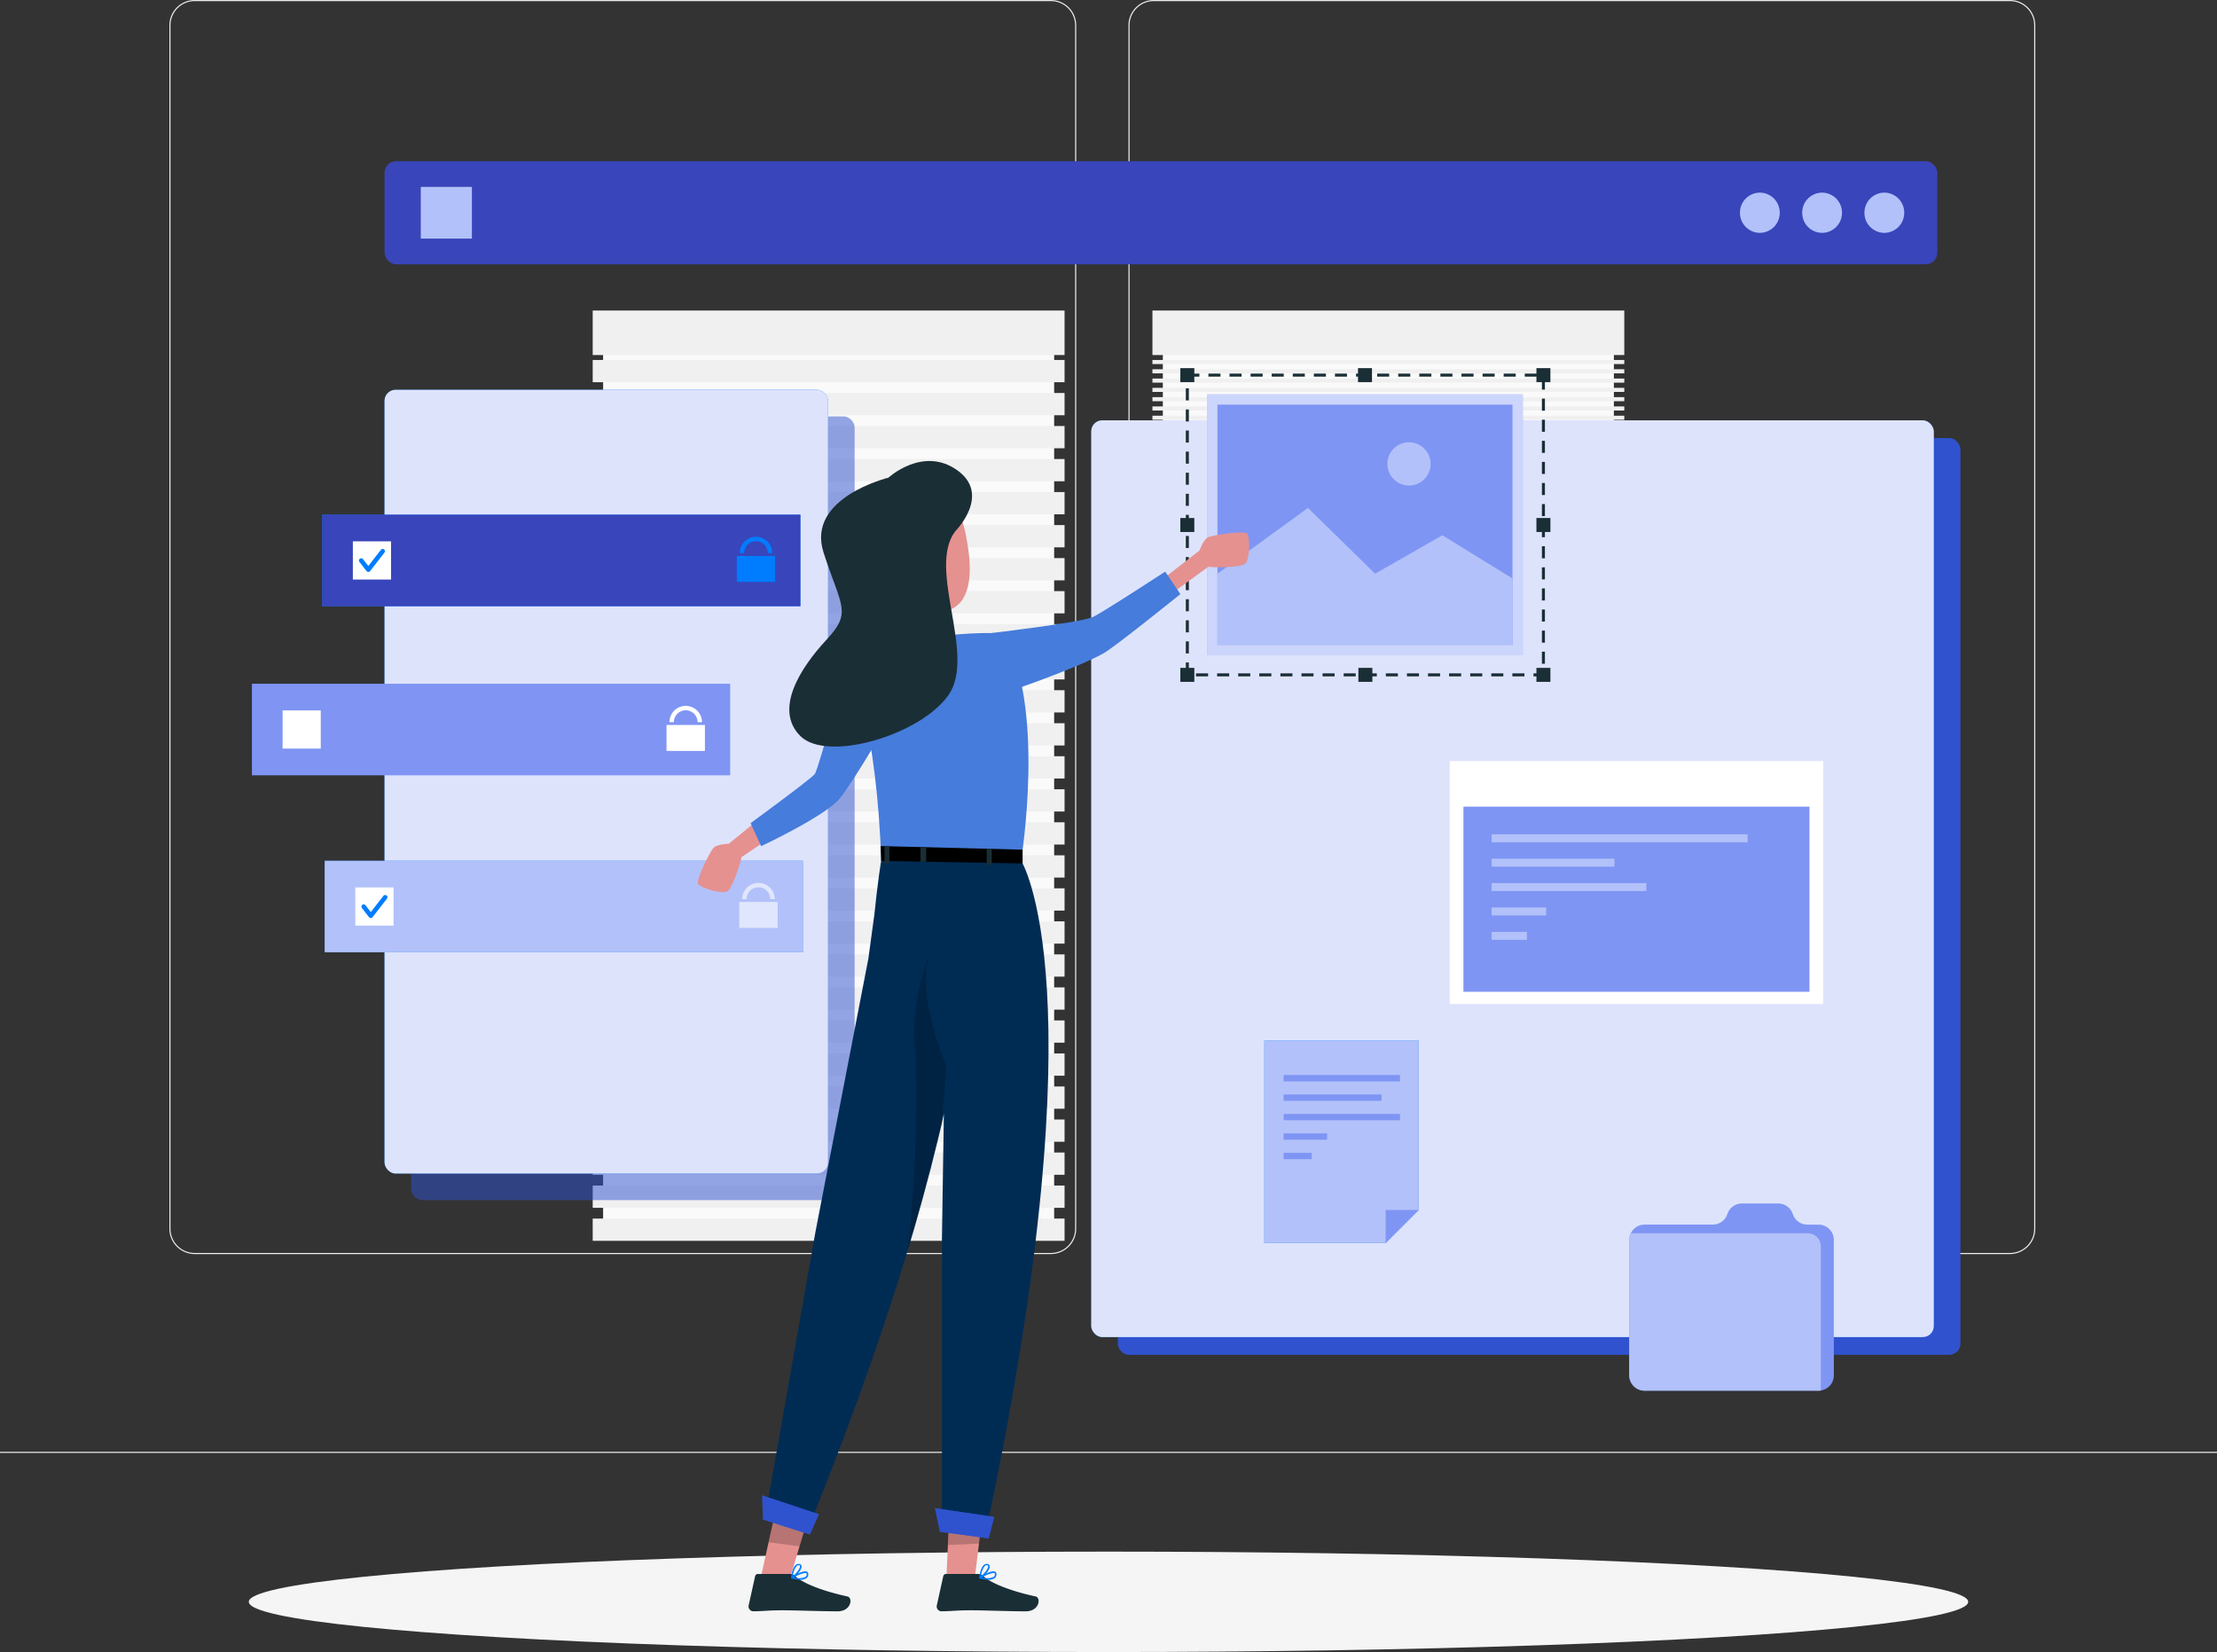 <svg xmlns="http://www.w3.org/2000/svg" xmlns:xlink="http://www.w3.org/1999/xlink" width="735.889" height="548.396" viewBox="0 0 735.889 548.396">
  <rect x="0" y="0" width="735.889" height="548.396" fill="#333333" stroke="none"/>
  <defs>
    <clipPath id="clip-path">
      <path id="Path_1168" data-name="Path 1168" d="M-983.618,256.864l3.5,7.638s21.532-10.082,26.2-15.954c1.192-1.516,2.841-3.93,4.621-6.682,2.929-4.548,6.24-10.023,8.536-13.864,1.707-2.87,2.855-4.827,2.855-4.827l-12.186-19.221c-2.664,2.046-10.818,34.9-12.275,36.662S-983.618,256.864-983.618,256.864Z" transform="translate(983.618 -203.954)" fill="#467cdb"/>
    </clipPath>
    <clipPath id="clip-path-2">
      <path id="Path_1193" data-name="Path 1193" d="M-904.612,272.683s8.563-52.172-6.154-75.564c0,0-29.393-1.826-50.071,10.11,0,0,8.544,23.228,9.817,65.454Z" transform="translate(960.837 -197.019)" fill="#467cdb"/>
    </clipPath>
  </defs>
  <g id="Group_371" data-name="Group 371" transform="translate(1152.902 -54.243)">
    <g id="Group_348" data-name="Group 348" transform="translate(-956.164 157.325)">
      <g id="Group_345" data-name="Group 345" transform="translate(0 0)">
        <rect id="Rectangle_254" data-name="Rectangle 254" width="149.713" height="301.032" transform="translate(3.455 4.085)" fill="#fafafa"/>
        <rect id="Rectangle_255" data-name="Rectangle 255" width="156.623" height="14.772" fill="#f0f0f0"/>
        <g id="Group_344" data-name="Group 344" transform="translate(0 16.409)">
          <rect id="Rectangle_256" data-name="Rectangle 256" width="156.623" height="7.386" fill="#f0f0f0"/>
          <rect id="Rectangle_257" data-name="Rectangle 257" width="156.623" height="7.386" transform="translate(0 10.962)" fill="#f0f0f0"/>
          <rect id="Rectangle_258" data-name="Rectangle 258" width="156.623" height="7.386" transform="translate(0 21.924)" fill="#f0f0f0"/>
          <rect id="Rectangle_259" data-name="Rectangle 259" width="156.623" height="7.386" transform="translate(0 32.886)" fill="#f0f0f0"/>
          <rect id="Rectangle_260" data-name="Rectangle 260" width="156.623" height="7.386" transform="translate(0 43.849)" fill="#f0f0f0"/>
          <rect id="Rectangle_261" data-name="Rectangle 261" width="156.623" height="7.386" transform="translate(0 54.811)" fill="#f0f0f0"/>
          <rect id="Rectangle_262" data-name="Rectangle 262" width="156.623" height="7.386" transform="translate(0 65.773)" fill="#f0f0f0"/>
          <rect id="Rectangle_263" data-name="Rectangle 263" width="156.623" height="7.386" transform="translate(0 76.735)" fill="#f0f0f0"/>
          <rect id="Rectangle_264" data-name="Rectangle 264" width="156.623" height="7.386" transform="translate(0 87.697)" fill="#f0f0f0"/>
          <rect id="Rectangle_265" data-name="Rectangle 265" width="156.623" height="7.386" transform="translate(0 98.659)" fill="#f0f0f0"/>
          <rect id="Rectangle_266" data-name="Rectangle 266" width="156.623" height="7.386" transform="translate(0 109.621)" fill="#f0f0f0"/>
          <rect id="Rectangle_267" data-name="Rectangle 267" width="156.623" height="7.386" transform="translate(0 120.583)" fill="#f0f0f0"/>
          <rect id="Rectangle_268" data-name="Rectangle 268" width="156.623" height="7.386" transform="translate(0 131.546)" fill="#f0f0f0"/>
          <rect id="Rectangle_269" data-name="Rectangle 269" width="156.623" height="7.386" transform="translate(0 142.508)" fill="#f0f0f0"/>
          <rect id="Rectangle_270" data-name="Rectangle 270" width="156.623" height="7.386" transform="translate(0 153.47)" fill="#f0f0f0"/>
          <rect id="Rectangle_271" data-name="Rectangle 271" width="156.623" height="7.386" transform="translate(0 164.432)" fill="#f0f0f0"/>
          <rect id="Rectangle_272" data-name="Rectangle 272" width="156.623" height="7.386" transform="translate(0 175.394)" fill="#f0f0f0"/>
          <rect id="Rectangle_273" data-name="Rectangle 273" width="156.623" height="7.386" transform="translate(0 186.356)" fill="#f0f0f0"/>
          <rect id="Rectangle_274" data-name="Rectangle 274" width="156.623" height="7.386" transform="translate(0 197.318)" fill="#f0f0f0"/>
          <rect id="Rectangle_275" data-name="Rectangle 275" width="156.623" height="7.386" transform="translate(0 208.281)" fill="#f0f0f0"/>
          <rect id="Rectangle_276" data-name="Rectangle 276" width="156.623" height="7.386" transform="translate(0 219.243)" fill="#f0f0f0"/>
          <rect id="Rectangle_277" data-name="Rectangle 277" width="156.623" height="7.386" transform="translate(0 230.205)" fill="#f0f0f0"/>
          <rect id="Rectangle_278" data-name="Rectangle 278" width="156.623" height="7.386" transform="translate(0 241.167)" fill="#f0f0f0"/>
          <rect id="Rectangle_279" data-name="Rectangle 279" width="156.623" height="7.386" transform="translate(0 252.129)" fill="#f0f0f0"/>
          <rect id="Rectangle_280" data-name="Rectangle 280" width="156.623" height="7.386" transform="translate(0 263.091)" fill="#f0f0f0"/>
          <rect id="Rectangle_281" data-name="Rectangle 281" width="156.623" height="7.386" transform="translate(0 274.053)" fill="#f0f0f0"/>
          <rect id="Rectangle_282" data-name="Rectangle 282" width="156.623" height="7.386" transform="translate(0 285.016)" fill="#f0f0f0"/>
        </g>
      </g>
      <g id="Group_347" data-name="Group 347" transform="translate(185.789 0)">
        <rect id="Rectangle_283" data-name="Rectangle 283" width="149.713" height="301.032" transform="translate(3.455 4.085)" fill="#fafafa"/>
        <rect id="Rectangle_284" data-name="Rectangle 284" width="156.623" height="14.772" fill="#f0f0f0"/>
        <g id="Group_346" data-name="Group 346" transform="translate(0 16.409)">
          <rect id="Rectangle_285" data-name="Rectangle 285" width="156.623" height="1.359" fill="#f0f0f0"/>
          <rect id="Rectangle_286" data-name="Rectangle 286" width="156.623" height="1.359" transform="translate(0 3.084)" fill="#f0f0f0"/>
          <rect id="Rectangle_287" data-name="Rectangle 287" width="156.623" height="1.359" transform="translate(0 6.169)" fill="#f0f0f0"/>
          <rect id="Rectangle_288" data-name="Rectangle 288" width="156.623" height="1.359" transform="translate(0 9.253)" fill="#f0f0f0"/>
          <rect id="Rectangle_289" data-name="Rectangle 289" width="156.623" height="1.359" transform="translate(0 12.337)" fill="#f0f0f0"/>
          <rect id="Rectangle_290" data-name="Rectangle 290" width="156.623" height="1.359" transform="translate(0 15.421)" fill="#f0f0f0"/>
          <rect id="Rectangle_291" data-name="Rectangle 291" width="156.623" height="1.359" transform="translate(0 18.506)" fill="#f0f0f0"/>
          <rect id="Rectangle_292" data-name="Rectangle 292" width="156.623" height="1.359" transform="translate(0 21.59)" fill="#f0f0f0"/>
          <rect id="Rectangle_293" data-name="Rectangle 293" width="156.623" height="1.359" transform="translate(0 24.674)" fill="#f0f0f0"/>
          <rect id="Rectangle_294" data-name="Rectangle 294" width="156.623" height="1.359" transform="translate(0 27.759)" fill="#f0f0f0"/>
          <rect id="Rectangle_295" data-name="Rectangle 295" width="156.623" height="1.359" transform="translate(0 30.843)" fill="#f0f0f0"/>
          <rect id="Rectangle_296" data-name="Rectangle 296" width="156.623" height="1.359" transform="translate(0 33.927)" fill="#f0f0f0"/>
          <rect id="Rectangle_297" data-name="Rectangle 297" width="156.623" height="1.359" transform="translate(0 37.011)" fill="#f0f0f0"/>
          <rect id="Rectangle_298" data-name="Rectangle 298" width="156.623" height="1.359" transform="translate(0 40.096)" fill="#f0f0f0"/>
          <rect id="Rectangle_299" data-name="Rectangle 299" width="156.623" height="1.359" transform="translate(0 43.18)" fill="#f0f0f0"/>
          <rect id="Rectangle_300" data-name="Rectangle 300" width="156.623" height="1.359" transform="translate(0 46.264)" fill="#f0f0f0"/>
          <rect id="Rectangle_301" data-name="Rectangle 301" width="156.623" height="1.359" transform="translate(0 49.349)" fill="#f0f0f0"/>
          <rect id="Rectangle_302" data-name="Rectangle 302" width="156.623" height="1.359" transform="translate(0 52.433)" fill="#f0f0f0"/>
        </g>
      </g>
    </g>
    <rect id="Rectangle_303" data-name="Rectangle 303" width="735.889" height="0.368" transform="translate(-1152.902 536.17)" fill="#ececec"/>
    <path id="Path_1147" data-name="Path 1147" d="M-822.1,470.531h-284.2a8.41,8.41,0,0,1-8.4-8.4V62.642a8.409,8.409,0,0,1,8.4-8.4h284.2a8.409,8.409,0,0,1,8.4,8.4V462.13A8.41,8.41,0,0,1-822.1,470.531Zm-284.2-415.92a8.041,8.041,0,0,0-8.033,8.031V462.13a8.041,8.041,0,0,0,8.033,8.033h284.2a8.041,8.041,0,0,0,8.031-8.033V62.642a8.041,8.041,0,0,0-8.031-8.031Z" transform="translate(18.025 0)" fill="#ececec"/>
    <path id="Path_1148" data-name="Path 1148" d="M-605.8,470.531H-890a8.411,8.411,0,0,1-8.4-8.4V62.642a8.41,8.41,0,0,1,8.4-8.4h284.2a8.409,8.409,0,0,1,8.4,8.4V462.13A8.41,8.41,0,0,1-605.8,470.531ZM-890,54.611a8.042,8.042,0,0,0-8.031,8.031V462.13A8.042,8.042,0,0,0-890,470.163h284.2a8.041,8.041,0,0,0,8.033-8.033V62.642a8.041,8.041,0,0,0-8.033-8.031Z" transform="translate(120.069 0)" fill="#ececec"/>
    <ellipse id="_Path_" data-name="&lt;Path&gt;" cx="285.362" cy="16.666" rx="285.362" ry="16.666" transform="translate(-1070.319 569.308)" fill="#f5f5f5"/>
    <rect id="Rectangle_304" data-name="Rectangle 304" width="279.665" height="304.31" rx="3.654" transform="translate(-781.854 199.661)" fill="#3052ce"/>
    <rect id="Rectangle_305" data-name="Rectangle 305" width="279.665" height="304.31" rx="3.654" transform="translate(-790.685 193.774)" fill="#007cff"/>
    <rect id="Rectangle_306" data-name="Rectangle 306" width="279.665" height="304.31" rx="3.654" transform="translate(-790.685 193.774)" fill="#dee3fc"/>
    <rect id="Rectangle_307" data-name="Rectangle 307" width="147.205" height="260.157" rx="3.654" transform="translate(-1016.427 192.466)" fill="#3052ce" opacity="0.51"/>
    <rect id="Rectangle_308" data-name="Rectangle 308" width="147.205" height="260.157" rx="3.654" transform="translate(-1025.258 183.636)" fill="#007cff"/>
    <rect id="Rectangle_309" data-name="Rectangle 309" width="147.205" height="260.157" rx="3.654" transform="translate(-1025.258 183.636)" fill="#dee3fc"/>
    <rect id="Rectangle_310" data-name="Rectangle 310" width="515.411" height="34.228" rx="3.852" transform="translate(-1025.258 107.75)" fill="#3945ba"/>
    <path id="Path_1149" data-name="Path 1149" d="M-747.279,104.366a6.641,6.641,0,0,1-6.605,6.677,6.641,6.641,0,0,1-6.605-6.677,6.641,6.641,0,0,1,6.605-6.677A6.641,6.641,0,0,1-747.279,104.366Z" transform="translate(185.131 20.497)" fill="#b2c1f9"/>
    <path id="Path_1150" data-name="Path 1150" d="M-733.242,104.366a6.642,6.642,0,0,1-6.605,6.677,6.641,6.641,0,0,1-6.605-6.677,6.641,6.641,0,0,1,6.605-6.677A6.642,6.642,0,0,1-733.242,104.366Z" transform="translate(191.754 20.497)" fill="#b2c1f9"/>
    <path id="Path_1151" data-name="Path 1151" d="M-719.205,104.366a6.642,6.642,0,0,1-6.605,6.677,6.641,6.641,0,0,1-6.605-6.677,6.641,6.641,0,0,1,6.605-6.677A6.642,6.642,0,0,1-719.205,104.366Z" transform="translate(198.376 20.497)" fill="#b2c1f9"/>
    <rect id="Rectangle_311" data-name="Rectangle 311" width="16.982" height="17.169" transform="translate(-1013.241 116.279)" fill="#b2c1f9"/>
    <rect id="Rectangle_312" data-name="Rectangle 312" width="158.711" height="30.361" transform="translate(-1045.948 225.103)" fill="#007cff"/>
    <rect id="Rectangle_313" data-name="Rectangle 313" width="158.711" height="30.361" transform="translate(-1045.948 225.103)" fill="#3945ba"/>
    <g id="Group_349" data-name="Group 349" transform="translate(-1035.779 233.946)">
      <rect id="Rectangle_314" data-name="Rectangle 314" width="12.677" height="12.677" fill="#fff"/>
      <path id="Path_1152" data-name="Path 1152" d="M-1071.438,181.66l2.362,3.043,4.767-6.141" transform="translate(1074.212 -175.294)" fill="none" stroke="#007cff" stroke-linecap="round" stroke-linejoin="round" stroke-width="1.5"/>
    </g>
    <path id="Path_1153" data-name="Path 1153" d="M-973.99,190.273h-12.746v-8.616h12.746Zm-6.373-14.955a5.413,5.413,0,0,0-5.406,5.406h1.472a3.938,3.938,0,0,1,3.934-3.934,3.938,3.938,0,0,1,3.934,3.934h1.472A5.412,5.412,0,0,0-980.363,175.318Z" transform="translate(78.393 57.12)" fill="#007cff"/>
    <g id="Group_350" data-name="Group 350" transform="translate(-1069.27 281.224)">
      <rect id="Rectangle_315" data-name="Rectangle 315" width="158.711" height="30.361" fill="#7f95f4"/>
      <rect id="Rectangle_316" data-name="Rectangle 316" width="158.711" height="30.361" fill="#7f95f4" opacity="0.4" style="isolation: isolate"/>
    </g>
    <g id="Group_351" data-name="Group 351" transform="translate(-1059.101 290.066)">
      <rect id="Rectangle_317" data-name="Rectangle 317" width="12.677" height="12.677" fill="#fff"/>
    </g>
    <g id="Group_353" data-name="Group 353" transform="translate(-931.664 288.559)">
      <rect id="Rectangle_318" data-name="Rectangle 318" width="12.745" height="8.617" transform="translate(0 6.339)" fill="#fff"/>
      <g id="Group_352" data-name="Group 352" transform="translate(0.967)">
        <path id="Path_1154" data-name="Path 1154" d="M-991.113,218.855h-1.472a3.938,3.938,0,0,0-3.934-3.934,3.938,3.938,0,0,0-3.934,3.934h-1.472a5.412,5.412,0,0,1,5.406-5.406A5.413,5.413,0,0,1-991.113,218.855Z" transform="translate(1001.925 -213.449)" fill="#fff"/>
      </g>
    </g>
    <rect id="Rectangle_319" data-name="Rectangle 319" width="158.711" height="30.361" transform="translate(-1045.126 339.982)" fill="#007cff"/>
    <rect id="Rectangle_320" data-name="Rectangle 320" width="158.711" height="30.361" transform="translate(-1045.126 339.982)" fill="#b2c1f9"/>
    <g id="Group_354" data-name="Group 354" transform="translate(-1034.957 348.824)">
      <rect id="Rectangle_321" data-name="Rectangle 321" width="12.677" height="12.677" fill="#fff"/>
      <path id="Path_1155" data-name="Path 1155" d="M-1070.88,259.715l2.362,3.043,4.767-6.141" transform="translate(1073.653 -253.349)" fill="none" stroke="#007cff" stroke-linecap="round" stroke-linejoin="round" stroke-width="1.5"/>
    </g>
    <g id="Group_356" data-name="Group 356" transform="translate(-907.52 347.317)" opacity="0.6" style="isolation: isolate">
      <rect id="Rectangle_322" data-name="Rectangle 322" width="12.745" height="8.617" transform="translate(0 6.339)" fill="#fff"/>
      <g id="Group_355" data-name="Group 355" transform="translate(0.966)">
        <path id="Path_1156" data-name="Path 1156" d="M-974.708,258.779h-1.472a3.939,3.939,0,0,0-3.934-3.936,3.94,3.94,0,0,0-3.936,3.936h-1.472a5.413,5.413,0,0,1,5.407-5.407A5.413,5.413,0,0,1-974.708,258.779Z" transform="translate(985.521 -253.372)" fill="#fff"/>
      </g>
    </g>
    <g id="Group_357" data-name="Group 357" transform="translate(-671.68 306.892)">
      <rect id="Rectangle_323" data-name="Rectangle 323" width="123.934" height="80.607" fill="#fff"/>
      <rect id="Rectangle_324" data-name="Rectangle 324" width="123.934" height="80.607" fill="#fff" opacity="0.5" style="isolation: isolate"/>
    </g>
    <rect id="Rectangle_325" data-name="Rectangle 325" width="114.866" height="61.463" transform="translate(-667.146 322.006)" fill="#7f95f4"/>
    <g id="Group_358" data-name="Group 358" transform="translate(-657.786 331.189)">
      <rect id="Rectangle_326" data-name="Rectangle 326" width="84.969" height="2.644" fill="#b2c1f9"/>
      <rect id="Rectangle_327" data-name="Rectangle 327" width="40.768" height="2.644" transform="translate(0 8.098)" fill="#b2c1f9"/>
      <rect id="Rectangle_328" data-name="Rectangle 328" width="51.347" height="2.644" transform="translate(0 16.196)" fill="#b2c1f9"/>
      <rect id="Rectangle_329" data-name="Rectangle 329" width="18.097" height="2.644" transform="translate(0 24.294)" fill="#b2c1f9"/>
      <rect id="Rectangle_330" data-name="Rectangle 330" width="11.719" height="2.644" transform="translate(0 32.391)" fill="#b2c1f9"/>
    </g>
    <path id="Path_1157" data-name="Path 1157" d="M-717.549,337.8v44.942a5.064,5.064,0,0,1-4.324,5.02,3.915,3.915,0,0,1-.761.065H-780.37a5.084,5.084,0,0,1-5.085-5.085V337.8a4.865,4.865,0,0,1,.518-2.218,5.068,5.068,0,0,1,4.567-2.883h22.626a5.137,5.137,0,0,0,3-.971A4.983,4.983,0,0,0-752.9,329.2a5.1,5.1,0,0,1,4.842-3.515h12.049a5.082,5.082,0,0,1,4.842,3.515,5.086,5.086,0,0,0,4.842,3.5h3.693A5.1,5.1,0,0,1-717.549,337.8Z" transform="translate(173.353 128.058)" fill="#7f95f4"/>
    <path id="Path_1158" data-name="Path 1158" d="M-721.873,336.745v47.84l-.065.065H-780.37a5.084,5.084,0,0,1-5.085-5.085V334.623a4.865,4.865,0,0,1,.518-2.218h58.723A4.341,4.341,0,0,1-721.873,336.745Z" transform="translate(173.353 131.23)" fill="#b2c1f9"/>
    <path id="Path_1159" data-name="Path 1159" d="M-816.505,288.96v56.207l-10.979,10.979h-40.268V288.96Z" transform="translate(134.527 110.734)" fill="#007cff"/>
    <path id="Path_1160" data-name="Path 1160" d="M-816.505,288.96v56.207l-10.979,10.979h-40.268V288.96Z" transform="translate(134.527 110.734)" fill="#b2c1f9"/>
    <g id="Group_359" data-name="Group 359" transform="translate(-692.957 455.901)">
      <path id="Path_1161" data-name="Path 1161" d="M-829.413,327.15h-10.979v10.979Z" transform="translate(840.392 -327.15)" fill="#7f95f4"/>
    </g>
    <g id="Group_360" data-name="Group 360" transform="translate(-726.835 411.097)">
      <rect id="Rectangle_331" data-name="Rectangle 331" width="38.642" height="2.109" fill="#7f95f4"/>
      <rect id="Rectangle_332" data-name="Rectangle 332" width="32.509" height="2.108" transform="translate(0 6.457)" fill="#7f95f4"/>
      <rect id="Rectangle_333" data-name="Rectangle 333" width="38.642" height="2.108" transform="translate(0 12.915)" fill="#7f95f4"/>
      <rect id="Rectangle_334" data-name="Rectangle 334" width="14.431" height="2.108" transform="translate(0 19.372)" fill="#7f95f4"/>
      <rect id="Rectangle_335" data-name="Rectangle 335" width="9.345" height="2.109" transform="translate(0 25.829)" fill="#7f95f4"/>
    </g>
    <rect id="Rectangle_336" data-name="Rectangle 336" width="104.771" height="86.571" transform="translate(-752.206 185.154)" fill="#7f95f4"/>
    <path id="Path_1162" data-name="Path 1162" d="M-880.649,143.191v86.571h104.771V143.191ZM-779.3,226.343h-97.937V146.608H-779.3Z" transform="translate(128.443 41.964)" fill="#fff" opacity="0.6" style="isolation: isolate"/>
    <path id="Path_1163" data-name="Path 1163" d="M-878.327,190.629l30.034-21.82,22.308,21.82,22.308-12.759,23.285,14.338v22.049h-97.936Z" transform="translate(129.539 54.05)" fill="#b2c1f9"/>
    <path id="Path_1164" data-name="Path 1164" d="M-825.659,161.175a7.174,7.174,0,0,1-7.173,7.175,7.176,7.176,0,0,1-7.175-7.175A7.174,7.174,0,0,1-832.832,154,7.173,7.173,0,0,1-825.659,161.175Z" transform="translate(147.617 47.064)" fill="#b2c1f9"/>
    <rect id="Rectangle_337" data-name="Rectangle 337" width="118.195" height="99.499" transform="translate(-758.791 178.766)" fill="none" stroke="#1a2e35" stroke-miterlimit="10" stroke-width="1" stroke-dasharray="4 3"/>
    <rect id="Rectangle_338" data-name="Rectangle 338" width="4.641" height="4.641" transform="translate(-642.916 176.446)" fill="#1a2e35"/>
    <rect id="Rectangle_339" data-name="Rectangle 339" width="4.641" height="4.641" transform="translate(-642.916 275.945)" fill="#1a2e35"/>
    <rect id="Rectangle_340" data-name="Rectangle 340" width="4.641" height="4.641" transform="translate(-761.111 275.945)" fill="#1a2e35"/>
    <rect id="Rectangle_341" data-name="Rectangle 341" width="4.641" height="4.641" transform="translate(-761.111 176.446)" fill="#1a2e35"/>
    <rect id="Rectangle_342" data-name="Rectangle 342" width="4.641" height="4.641" transform="translate(-702.141 176.446)" fill="#1a2e35"/>
    <rect id="Rectangle_343" data-name="Rectangle 343" width="4.641" height="4.641" transform="translate(-702.014 275.945)" fill="#1a2e35"/>
    <rect id="Rectangle_344" data-name="Rectangle 344" width="4.641" height="4.641" transform="translate(-642.916 226.195)" fill="#1a2e35"/>
    <rect id="Rectangle_345" data-name="Rectangle 345" width="4.641" height="4.641" transform="translate(-761.111 226.195)" fill="#1a2e35"/>
    <path id="Path_1165" data-name="Path 1165" d="M-969.607,235.91l-15.657,12.718s-3.83.079-5.032,1.344-5.825,10.66-5.169,11.943,8.383,3.813,10.012,2.3,4.458-10.211,4.4-11.138l20.009-13.423Z" transform="translate(74.246 85.706)" fill="#e5918f"/>
    <g id="Group_362" data-name="Group 362" transform="translate(-903.753 274.584)">
      <path id="Path_1166" data-name="Path 1166" d="M-983.618,256.864l3.5,7.638s21.532-10.082,26.2-15.954c1.192-1.516,2.841-3.93,4.621-6.682,2.929-4.548,6.24-10.023,8.536-13.864,1.707-2.87,2.855-4.827,2.855-4.827l-12.186-19.221c-2.664,2.046-10.818,34.9-12.275,36.662S-983.618,256.864-983.618,256.864Z" transform="translate(983.618 -203.954)" fill="#467cdb"/>
      <g id="Group_361" data-name="Group 361" clip-path="url(#clip-path)">
        <path id="Path_1167" data-name="Path 1167" d="M-960.295,238.64c2.929-4.548,6.24-10.023,8.536-13.864l-5.667-13.982S-960.5,226.836-960.295,238.64Z" transform="translate(994.617 -200.727)" fill="#467cdb" opacity="0.1" style="isolation: isolate"/>
      </g>
    </g>
    <path id="Path_1169" data-name="Path 1169" d="M-892.855,192.3l15.434-11.979s1.248-3.622,2.82-4.38,11.933-2.28,12.952-1.261,1.064,9.149-.877,10.235-11.085,1.117-11.952.78l-16.856,12.314Z" transform="translate(122.684 56.659)" fill="#e5918f"/>
    <path id="Path_1170" data-name="Path 1170" d="M-981.378,418.7l9.239,1.631,3.789-12.6,3.457-11.562-10.653-3.721-3.093,13.9Z" transform="translate(80.921 159.559)" fill="#e5918f"/>
    <path id="Path_1171" data-name="Path 1171" d="M-979.551,406.613l10.294,1.355,3.48-11.689-10.641-3.784Z" transform="translate(81.783 159.58)" opacity="0.2" style="isolation: isolate"/>
    <path id="Path_1172" data-name="Path 1172" d="M-939.469,418.789h9.381l1.541-12.588,1.394-11.749-11.137-1.693-.63,13.806Z" transform="translate(100.693 159.704)" fill="#e5918f"/>
    <path id="Path_1173" data-name="Path 1173" d="M-939.1,407.331l10.373-.456,1.394-12.116-11.137-1.876Z" transform="translate(100.869 159.763)" opacity="0.2" style="isolation: isolate"/>
    <g id="Group_364" data-name="Group 364" transform="translate(-898.638 332.372)">
      <g id="Group_363" data-name="Group 363">
        <path id="Path_1174" data-name="Path 1174" d="M-980.142,466.934l15.189,2.677c15.326-38.185,26.229-70.06,33.926-96.51,4.148-14.273,7.434-26.964,9.917-38.228l-.64,41.57v93.762h15.317C-868.915,292.121-895.5,250.721-895.5,250.721l-44.885-7.5c-1.706,6.7-3,17.642-3.759,25.2l-2.025,14.883-17.547,90.622Z" transform="translate(980.142 -243.218)" fill="#002c54"/>
      </g>
    </g>
    <g id="Group_365" data-name="Group 365" transform="translate(-899.908 550.642)">
      <path id="Path_1175" data-name="Path 1175" d="M-962.165,397.768l-18.84-6.246.255,8.013,15.581,4.969Z" transform="translate(981.005 -391.522)" fill="#3052ce"/>
      <path id="Path_1176" data-name="Path 1176" d="M-962.165,397.768l-18.84-6.246.255,8.013,15.581,4.969Z" transform="translate(981.005 -391.522)" fill="#3052ce" opacity="0.6" style="isolation: isolate"/>
    </g>
    <g id="Group_366" data-name="Group 366" transform="translate(-842.556 554.885)">
      <path id="Path_1177" data-name="Path 1177" d="M-922.4,397.279l-19.639-2.875,1.644,7.847,16.207,2.185Z" transform="translate(942.037 -394.404)" fill="#3052ce"/>
      <path id="Path_1178" data-name="Path 1178" d="M-922.4,397.279l-19.639-2.875,1.644,7.847,16.207,2.185Z" transform="translate(942.037 -394.404)" fill="#3052ce" opacity="0.6" style="isolation: isolate"/>
    </g>
    <path id="Path_1179" data-name="Path 1179" d="M-948.175,367.428c.708-2.371,1.461-4.7,2.128-6.989,3.759-12.956,6.271-24.607,9.215-35.065v-.028l1.535-19.252s-9.6-21.152-6.009-36.035c-.333.846-6.686,17.061-4.19,33.261A471.873,471.873,0,0,1-948.175,367.428Z" transform="translate(96.586 101.817)" opacity="0.2" style="isolation: isolate"/>
    <g id="Group_367" data-name="Group 367" transform="translate(-873.029 212.058)">
      <path id="Path_1180" data-name="Path 1180" d="M-945.587,203.4a2.26,2.26,0,0,0,.392.215,16.535,16.535,0,0,0,6.115,2.063c6.262.612,10.308-.761,12.659-3.863l.015,0c3.258-4.62,3.257-12.054,1.573-20.8a33.389,33.389,0,0,0-3.267-10.048c-.018-.026-.031-.128-.047-.153-.069-.1-.131-.252-.2-.355a12.138,12.138,0,0,0-9.8-6.195,24.609,24.609,0,0,0-5.288.093C-960.654,166.416-960.042,195.3-945.587,203.4Z" transform="translate(965.737 -160.2)" fill="#e5918f"/>
      <path id="Path_1181" data-name="Path 1181" d="M-948.786,191.7a16.127,16.127,0,0,0,6.084,1.824c6.262.611,10.282-.961,12.628-4.106a17.285,17.285,0,0,1-11.024.527C-943.707,189.139-946.368,190.073-948.786,191.7Z" transform="translate(969.327 -148.285)" fill="#e5918f" opacity="0.2" style="isolation: isolate"/>
      <path id="Path_1182" data-name="Path 1182" d="M-949.336,206.715c-1.545,4.81,4.623,7.435,4.623,7.435,10.844-3.423,13.32-8.769,13.32-8.769-8.237-5.379-4.468-17.944-4.468-17.944l-1.852.7-12.638,1.21s2.792,6.939,3.1,8.489c0,.013.01.028.009.043C-945.682,205.972-949.336,206.715-949.336,206.715Z" transform="translate(968.588 -149.22)" fill="#e5918f"/>
      <path id="Path_1183" data-name="Path 1183" d="M-925.114,172.122s2.517,11.935-8.235,18.6c0,0-3.276,13.164-10.476,14.281-9.815,1.523-20.318-11.359-18.764-26.074C-960.574,159.846-932.734,154.692-925.114,172.122Z" transform="translate(962.743 -161.471)" fill="#e5918f"/>
      <path id="Path_1184" data-name="Path 1184" d="M-936.86,179.818c-.249-1.879-2.172-4.842-5.039-4.033-2.969.837-3.675,8.514,3.98,9.213C-936.822,185.1-936.341,183.741-936.86,179.818Z" transform="translate(971.589 -154.782)" fill="#e5918f"/>
    </g>
    <path id="Path_1185" data-name="Path 1185" d="M-928.067,409.237h-10.47a.958.958,0,0,0-.93.749l-2.149,9.709a1.608,1.608,0,0,0,1.241,1.907,1.6,1.6,0,0,0,.355.035c4.286-.069,4.63-.333,10.013-.333,3.314,0,13.315.346,17.892.346s5.173-4.521,3.3-4.938c-8.405-1.831-14.731-4.37-17.421-6.782A2.64,2.64,0,0,0-928.067,409.237Z" transform="translate(99.664 167.478)" fill="#1a2e35"/>
    <path id="Path_1186" data-name="Path 1186" d="M-931.849,411.026a.265.265,0,0,1-.194-.222.237.237,0,0,1,.125-.25c.388-.249,3.91-2.414,5.117-1.788a.775.775,0,0,1,.444.721,1.527,1.527,0,0,1-.542,1.386,3.262,3.262,0,0,1-2.094.555A13.094,13.094,0,0,1-931.849,411.026Zm.749-.361a5.306,5.306,0,0,0,3.884-.194,1.069,1.069,0,0,0,.346-.93c-.013-.208-.1-.3-.166-.3a.593.593,0,0,0-.332-.069A10.556,10.556,0,0,0-931.1,410.665Z" transform="translate(104.195 167.202)" fill="#007cff"/>
    <path id="Path_1187" data-name="Path 1187" d="M-931.919,411.871a.275.275,0,0,1-.125-.236c.013-.152.277-3.286,1.54-4.314a1.39,1.39,0,0,1,1.1-.333.847.847,0,0,1,.832.68c.222,1.151-1.956,3.55-3.079,4.161h-.125A.235.235,0,0,1-931.919,411.871Zm1.747-4.243a6.107,6.107,0,0,0-1.289,3.412c1.123-.846,2.511-2.664,2.371-3.37-.013-.069-.041-.263-.374-.263h-.125A.88.88,0,0,0-930.172,407.628Z" transform="translate(104.196 166.412)" fill="#007cff"/>
    <path id="Path_1188" data-name="Path 1188" d="M-970.5,409.237h-10.47a.958.958,0,0,0-.929.749l-2.15,9.709a1.608,1.608,0,0,0,1.241,1.907,1.6,1.6,0,0,0,.355.035c4.286-.069,4.63-.333,10.012-.333,3.315,0,13.315.346,17.893.346s5.173-4.521,3.3-4.938c-8.405-1.831-14.731-4.37-17.421-6.782A2.64,2.64,0,0,0-970.5,409.237Z" transform="translate(79.643 167.478)" fill="#1a2e35"/>
    <path id="Path_1189" data-name="Path 1189" d="M-974.285,411.026a.264.264,0,0,1-.194-.222.237.237,0,0,1,.125-.25c.389-.249,3.912-2.414,5.119-1.788a.777.777,0,0,1,.443.721,1.526,1.526,0,0,1-.54,1.386,3.269,3.269,0,0,1-2.1.555A13.1,13.1,0,0,1-974.285,411.026Zm.749-.361a5.305,5.305,0,0,0,3.884-.194,1.07,1.07,0,0,0,.346-.93c-.013-.208-.1-.3-.166-.3a.592.592,0,0,0-.333-.069A10.555,10.555,0,0,0-973.536,410.665Z" transform="translate(84.175 167.202)" fill="#007cff"/>
    <path id="Path_1190" data-name="Path 1190" d="M-974.355,411.871a.274.274,0,0,1-.125-.236c.015-.152.278-3.286,1.539-4.314a1.392,1.392,0,0,1,1.1-.333.847.847,0,0,1,.832.68c.222,1.151-1.956,3.55-3.079,4.161h-.125A.229.229,0,0,1-974.355,411.871Zm1.747-4.243a6.118,6.118,0,0,0-1.289,3.412c1.123-.846,2.511-2.664,2.373-3.37-.015-.069-.043-.263-.375-.263h-.125A.88.88,0,0,0-972.608,407.628Z" transform="translate(84.176 166.412)" fill="#007cff"/>
    <g id="Group_369" data-name="Group 369" transform="translate(-870.225 264.377)">
      <path id="Path_1191" data-name="Path 1191" d="M-904.612,272.683s8.563-52.172-6.154-75.564c0,0-29.393-1.826-50.071,10.11,0,0,8.544,23.228,9.817,65.454Z" transform="translate(960.837 -197.019)" fill="#467cdb"/>
      <g id="Group_368" data-name="Group 368" clip-path="url(#clip-path-2)">
        <path id="Path_1192" data-name="Path 1192" d="M-917.082,231.215c.633-7.079-1.414-13.894-1.768-19.9a57.717,57.717,0,0,1-9.674-11.031S-931.2,221.421-917.082,231.215Z" transform="translate(975.986 -195.478)" fill="#467cdb" opacity="0.1" style="isolation: isolate"/>
      </g>
    </g>
    <path id="Path_1194" data-name="Path 1194" d="M-929.141,203.556s29.128-3.415,33.509-5.251c2.743-1.151,24.155-15.142,24.155-15.142l5.019,7.475s-21.906,17.689-25.609,19.723c-8.687,4.77-28.2,11.5-28.2,11.5S-932.064,213.663-929.141,203.556Z" transform="translate(105.346 60.822)" fill="#467cdb"/>
    <path id="Path_1195" data-name="Path 1195" d="M-919.818,181.555s12.107-12.107.69-20.258-22.895,2.483-22.895,2.483-27.329,6.6-21.512,24.766,9.618,19.714.966,29.032-17.5,23.123-8.651,31.941,39.762-.253,49.146-13.573S-929.274,194.049-919.818,181.555Z" transform="translate(83.983 49.055)" fill="#1a2e35"/>
    <g id="Group_370" data-name="Group 370" transform="translate(-860.594 335.094)">
      <path id="Path_1196" data-name="Path 1196" d="M-954.108,250.015l-.185-4.948,47.131,1.2v4.576Z" transform="translate(954.293 -245.067)"/>
      <rect id="Rectangle_346" data-name="Rectangle 346" width="1.898" height="4.875" transform="translate(13.229 0.336)" fill="#1a2e35"/>
      <rect id="Rectangle_347" data-name="Rectangle 347" width="1.677" height="5.321" transform="translate(35.208 0.894)" fill="#1a2e35"/>
      <rect id="Rectangle_348" data-name="Rectangle 348" width="1.602" height="5.699" transform="translate(1.295 0.074)" fill="#1a2e35"/>
    </g>
  </g>
</svg>
